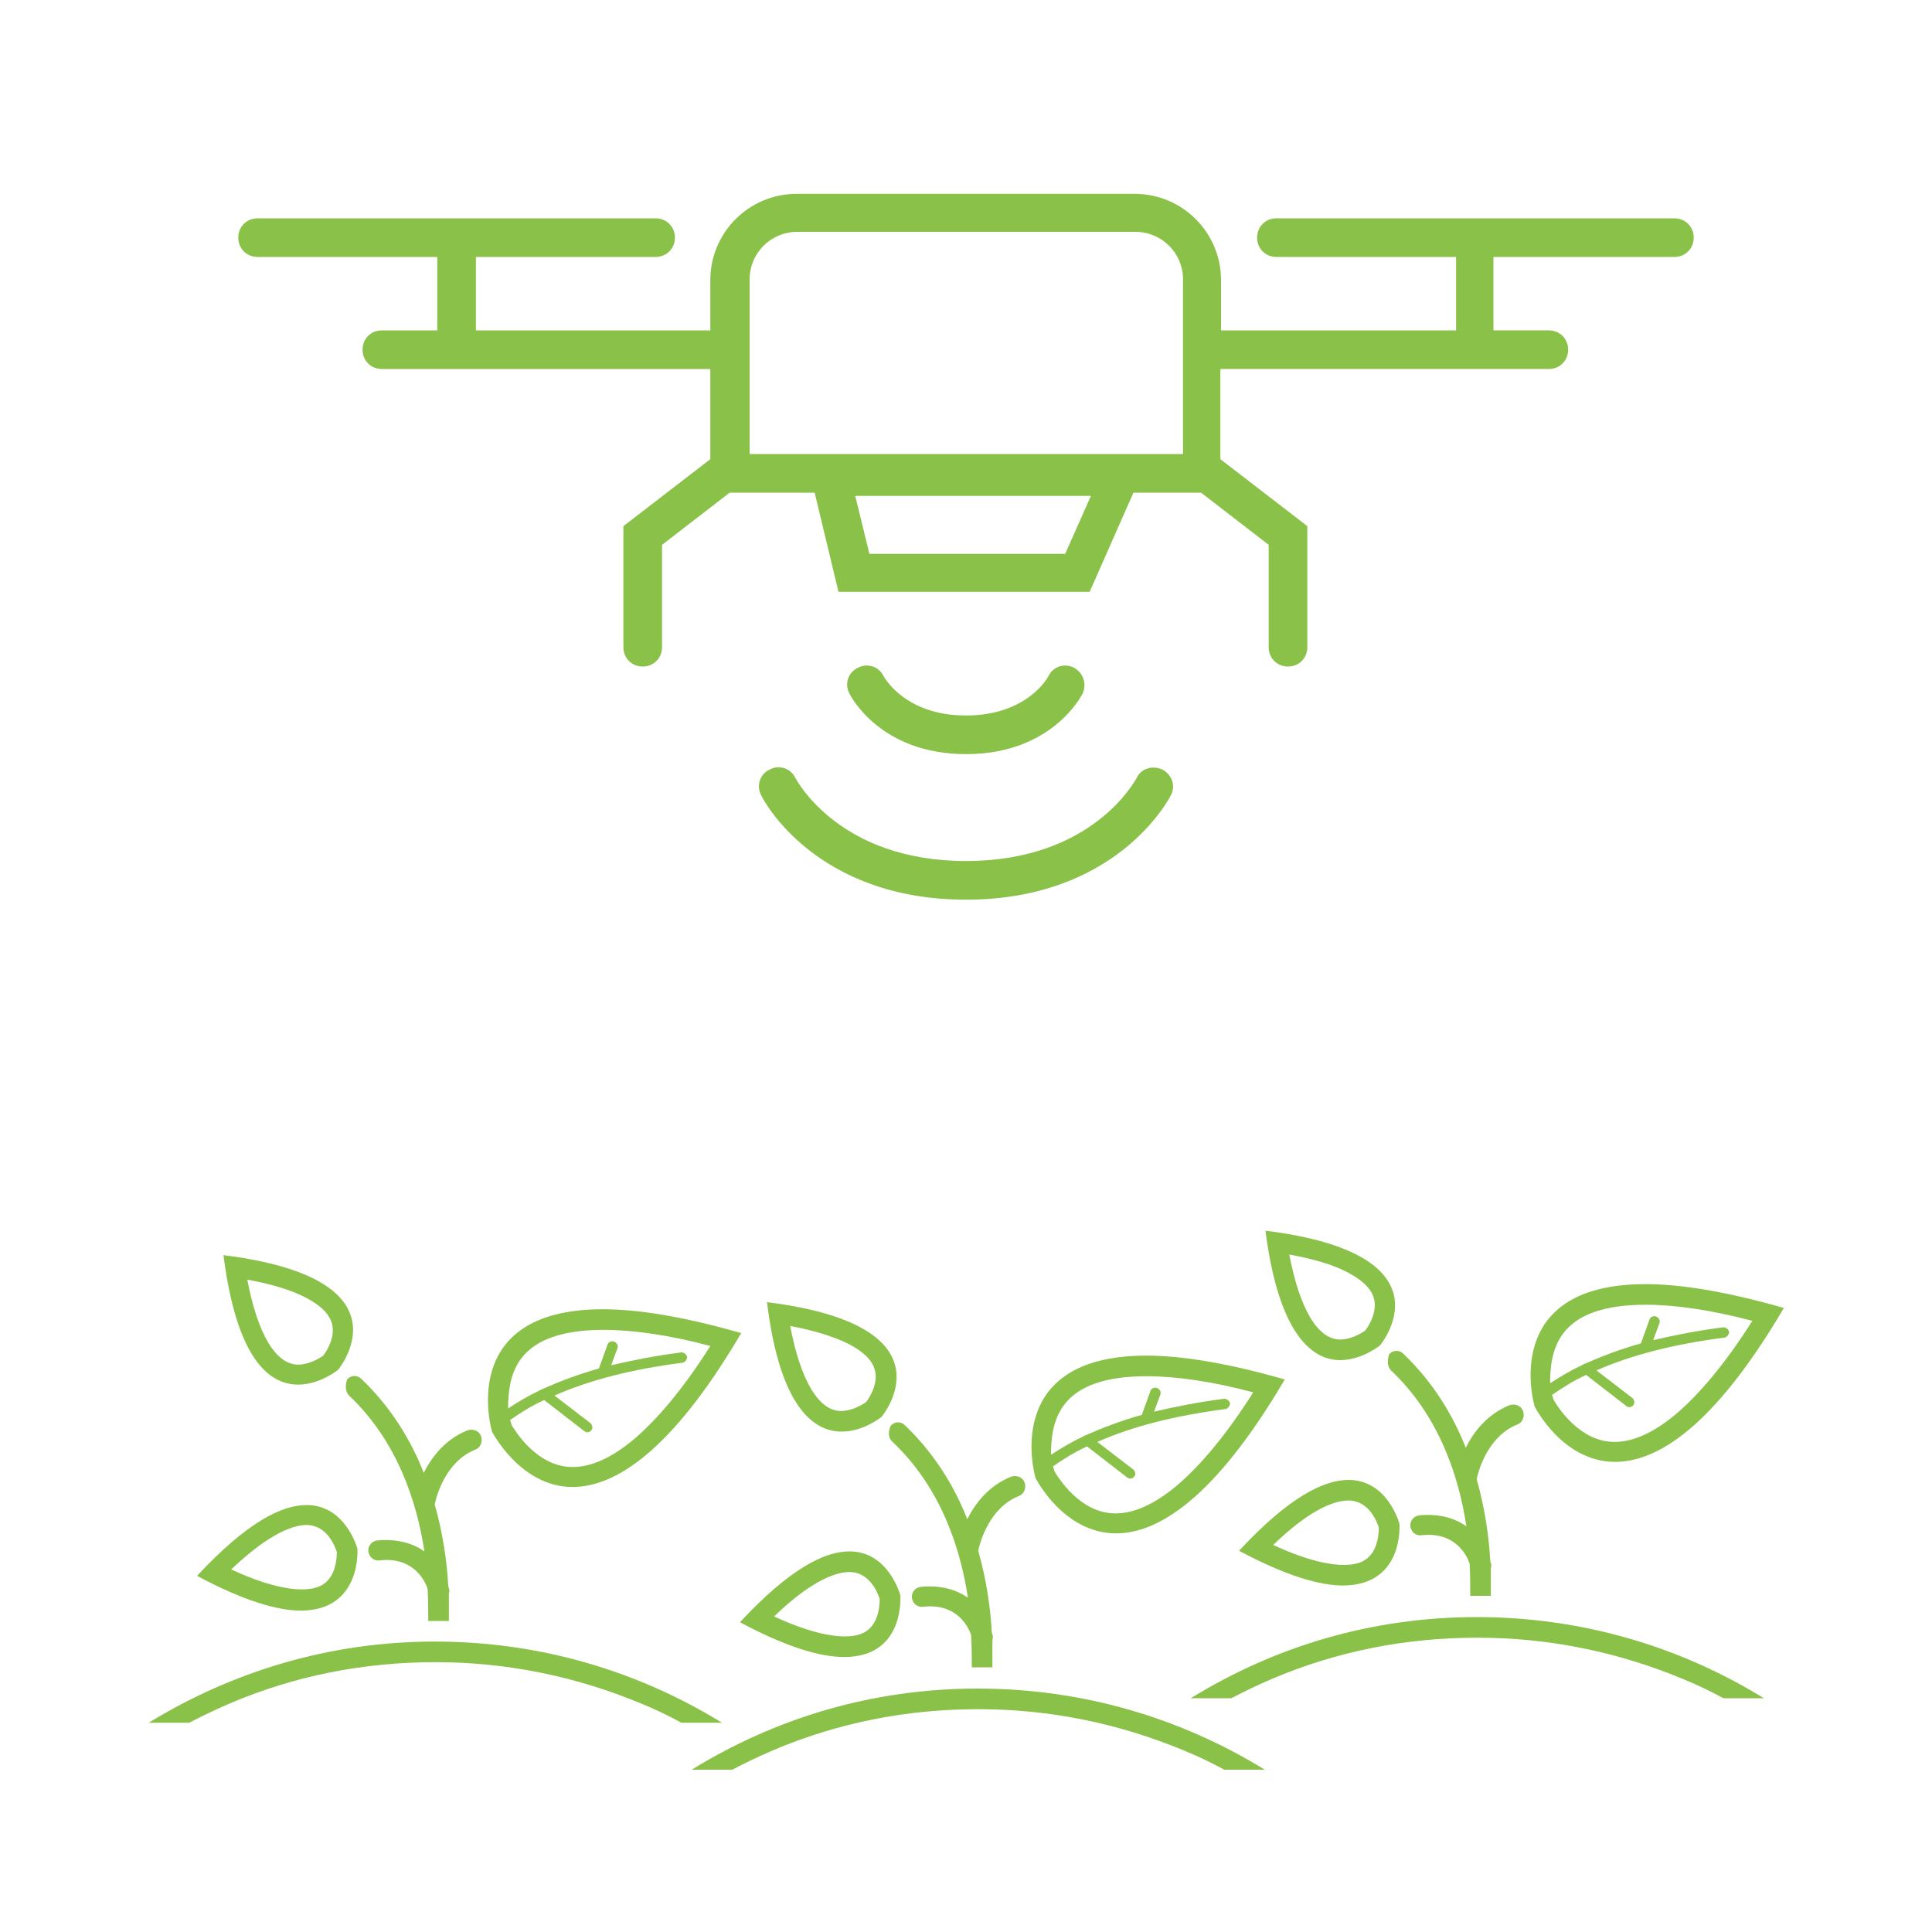 <?xml version="1.0" encoding="utf-8"?>
<!-- Generator: Adobe Illustrator 22.0.1, SVG Export Plug-In . SVG Version: 6.00 Build 0)  -->
<svg version="1.1" id="Layer_1" xmlns="http://www.w3.org/2000/svg" xmlns:xlink="http://www.w3.org/1999/xlink" x="0px" y="0px"
	 viewBox="0 0 300 300" style="enable-background:new 0 0 300 300;" xml:space="preserve">
<style type="text/css">
	.st0{fill:#8AC148;}
</style>
<g>
	<path class="st0" d="M130.7,222.3c3.4,0,6.2-2.3,6.2-2.3s11.8-14.1-17.8-17.8C121.1,218.6,126.4,222.3,130.7,222.3z M131.8,208.7
		c2.1,1.1,3.4,2.3,3.9,3.6c0.9,2.2-0.6,4.6-1.2,5.4c-0.7,0.5-2.3,1.4-3.9,1.4c-3.5,0-6.3-4.8-7.9-13.2
		C126.5,206.6,129.6,207.6,131.8,208.7z"/>
	<path class="st0" d="M173.3,238.1c6.4,0,15.2-5.2,26.2-23.9c-9.1-2.6-16.1-3.7-21.5-3.7c-22.9,0-17.2,19-17.2,19
		S165.1,238.1,173.3,238.1z M165.2,218.2c2.2-3,6.5-4.5,12.8-4.5c4.6,0,10.2,0.8,16.6,2.5c-4.1,6.5-8.2,11.4-12,14.6
		c-3.4,2.8-6.5,4.2-9.4,4.2c-5.4,0-8.8-5.4-9.5-6.6c0-0.2-0.1-0.4-0.2-0.7c1.6-1.1,3.3-2.2,5.3-3.1l6.2,4.8c0.1,0.1,0.3,0.2,0.5,0.2
		c0.2,0,0.5-0.1,0.6-0.3c0.3-0.3,0.2-0.8-0.1-1.1l-5.6-4.3c5.4-2.4,12.1-4.1,19.9-5.1c0.4-0.1,0.7-0.5,0.7-0.9
		c-0.1-0.4-0.5-0.7-0.9-0.7c-3.9,0.5-7.5,1.2-10.9,2l1-2.7c0.1-0.4-0.1-0.8-0.6-1c-0.4-0.1-0.9,0.1-1,0.6l-1.3,3.6
		c-3.2,0.9-6.1,2-8.8,3.2c-0.1,0-0.2,0.1-0.2,0.1c-1.9,0.9-3.6,1.9-5.1,2.9C163.2,223.7,163.4,220.6,165.2,218.2z"/>
	<path class="st0" d="M138.6,223.9c7.4,7,10.5,16.3,11.7,24.2c-1.7-1.2-4.1-2-7.3-1.7c-0.9,0.1-1.5,0.9-1.4,1.7
		c0.1,0.9,0.9,1.5,1.7,1.4c5.1-0.6,7,2.9,7.5,4.4c0.1,1.9,0.1,3.6,0.1,5h3.2c0-1.3,0-2.7,0-4.3c0.1-0.2,0.1-0.5,0-0.8
		c0-0.1-0.1-0.2-0.1-0.4c-0.2-3.7-0.8-8-2.1-12.6c0.3-1.5,1.8-6.7,6.3-8.5c0.8-0.3,1.2-1.2,0.9-2.1c-0.3-0.8-1.2-1.2-2.1-0.9
		c-3.5,1.4-5.6,4.2-6.8,6.6c-2-5.1-5.1-10.2-9.7-14.6c-0.6-0.6-1.6-0.6-2.2,0.1C137.9,222.3,137.9,223.3,138.6,223.9z"/>
	<path class="st0" d="M139.8,247.7c0,0-1.8-6.8-7.9-6.8c-3.8,0-9.2,2.6-17,11c7.3,3.9,12.5,5.4,16.2,5.4
		C140.6,257.3,139.8,247.7,139.8,247.7z M131.9,244.1c3.1,0,4.4,3.2,4.7,4.2c0,0.8-0.1,3-1.4,4.4c-0.9,1-2.2,1.4-4.1,1.4
		c-2,0-5.5-0.6-10.9-3.1C126.4,245,130.2,244.1,131.9,244.1z"/>
	<path class="st0" d="M107.4,274.8h6.3c2.1-1.1,4.2-2.1,6.3-3c10.1-4.3,20.8-6.4,31.9-6.4s21.8,2.2,31.9,6.4c2.2,0.9,4.3,1.9,6.3,3
		h6.3c-13-8-28.2-12.6-44.6-12.6S120.4,266.8,107.4,274.8z"/>
</g>
<g>
	<path class="st0" d="M208.1,211.2c3.4,0,6.2-2.3,6.2-2.3s11.8-14.1-17.8-17.8C198.6,207.5,203.9,211.2,208.1,211.2z M209.3,197.6
		c2.1,1.1,3.4,2.3,3.9,3.6c0.9,2.2-0.6,4.6-1.2,5.4c-0.7,0.5-2.3,1.4-3.9,1.4c-3.5,0-6.3-4.8-7.9-13.2
		C204,195.5,207.1,196.4,209.3,197.6z"/>
	<path class="st0" d="M250.8,227c6.4,0,15.2-5.2,26.2-23.9c-9.1-2.6-16.1-3.7-21.5-3.7c-22.9,0-17.2,19-17.2,19S242.6,227,250.8,227
		z M242.7,207.1c2.2-3,6.5-4.5,12.8-4.5c4.6,0,10.2,0.8,16.6,2.5c-4.1,6.5-8.2,11.4-12,14.6c-3.4,2.8-6.5,4.2-9.4,4.2
		c-5.4,0-8.8-5.4-9.5-6.6c0-0.2-0.1-0.4-0.2-0.7c1.6-1.1,3.3-2.2,5.3-3.1l6.2,4.8c0.1,0.1,0.3,0.2,0.5,0.2c0.2,0,0.5-0.1,0.6-0.3
		c0.3-0.3,0.2-0.8-0.1-1.1l-5.6-4.3c5.4-2.4,12.1-4.1,19.9-5.1c0.4-0.1,0.7-0.5,0.7-0.9c-0.1-0.4-0.5-0.7-0.9-0.7
		c-3.9,0.5-7.5,1.2-10.9,2l1-2.7c0.1-0.4-0.1-0.8-0.6-1c-0.4-0.1-0.9,0.1-1,0.6l-1.3,3.6c-3.2,0.9-6.1,2-8.8,3.2
		c-0.1,0-0.2,0.1-0.2,0.1c-1.9,0.9-3.6,1.9-5.1,2.9C240.7,212.6,240.9,209.5,242.7,207.1z"/>
	<path class="st0" d="M216,212.8c7.4,7,10.5,16.3,11.7,24.2c-1.7-1.2-4.1-2-7.3-1.7c-0.9,0.1-1.5,0.9-1.4,1.7
		c0.1,0.9,0.9,1.5,1.7,1.4c5.1-0.6,7,2.9,7.5,4.4c0.1,1.9,0.1,3.6,0.1,5h3.2c0-1.3,0-2.7,0-4.3c0.1-0.2,0.1-0.5,0-0.8
		c0-0.1-0.1-0.2-0.1-0.4c-0.2-3.7-0.8-8-2.1-12.6c0.3-1.5,1.8-6.7,6.3-8.5c0.8-0.3,1.2-1.2,0.9-2.1c-0.3-0.8-1.2-1.2-2.1-0.9
		c-3.5,1.4-5.6,4.2-6.8,6.6c-2-5.1-5.1-10.2-9.7-14.6c-0.6-0.6-1.6-0.6-2.2,0.1C215.4,211.2,215.4,212.2,216,212.8z"/>
	<path class="st0" d="M217.3,236.6c0,0-1.8-6.8-7.9-6.8c-3.8,0-9.2,2.6-17,11c7.3,3.9,12.5,5.4,16.2,5.4
		C218.1,246.1,217.3,236.6,217.3,236.6z M209.4,233c3.1,0,4.4,3.2,4.7,4.2c0,0.8-0.1,3-1.4,4.4c-0.9,1-2.2,1.4-4.1,1.4
		c-2,0-5.5-0.6-10.9-3.1C203.9,233.9,207.6,233,209.4,233z"/>
	<path class="st0" d="M184.9,263.7h6.3c2.1-1.1,4.2-2.1,6.3-3c10.1-4.3,20.8-6.4,31.9-6.4s21.8,2.2,31.9,6.4c2.2,0.9,4.3,1.9,6.3,3
		h6.3c-13-8-28.2-12.6-44.6-12.6S197.9,255.7,184.9,263.7z"/>
</g>
<g>
	<path class="st0" d="M46.3,215c3.4,0,6.2-2.3,6.2-2.3s11.8-14.1-17.8-17.8C36.8,211.4,42,215,46.3,215z M47.5,201.5
		c2.1,1.1,3.4,2.3,3.9,3.6c0.9,2.2-0.6,4.6-1.2,5.4c-0.7,0.5-2.3,1.4-3.9,1.4c-3.5,0-6.3-4.8-7.9-13.2
		C42.2,199.4,45.2,200.3,47.5,201.5z"/>
	<path class="st0" d="M88.9,230.9c6.4,0,15.2-5.2,26.2-23.9c-9.1-2.6-16.1-3.7-21.5-3.7c-22.9,0-17.2,19-17.2,19
		S80.8,230.9,88.9,230.9z M80.9,211c2.2-3,6.5-4.5,12.8-4.5c4.6,0,10.2,0.8,16.6,2.5c-4.1,6.5-8.2,11.4-12,14.6
		c-3.4,2.8-6.5,4.2-9.4,4.2c-5.4,0-8.8-5.4-9.5-6.6c0-0.2-0.1-0.4-0.2-0.7c1.6-1.1,3.3-2.2,5.3-3.1l6.2,4.8c0.1,0.1,0.3,0.2,0.5,0.2
		c0.2,0,0.5-0.1,0.6-0.3c0.3-0.3,0.2-0.8-0.1-1.1l-5.6-4.3c5.4-2.4,12.1-4.1,19.9-5.1c0.4-0.1,0.7-0.5,0.7-0.9
		c-0.1-0.4-0.5-0.7-0.9-0.7c-3.9,0.5-7.5,1.2-10.9,2l1-2.7c0.1-0.4-0.1-0.8-0.6-1c-0.4-0.1-0.9,0.1-1,0.6l-1.3,3.6
		c-3.2,0.9-6.1,2-8.8,3.2c-0.1,0-0.2,0.1-0.2,0.1c-1.9,0.9-3.6,1.9-5.1,2.9C78.9,216.5,79.1,213.4,80.9,211z"/>
	<path class="st0" d="M54.2,216.7c7.4,7,10.5,16.3,11.7,24.2c-1.7-1.2-4.1-2-7.3-1.7c-0.9,0.1-1.5,0.9-1.4,1.7
		c0.1,0.9,0.9,1.5,1.7,1.4c5.1-0.6,7,2.9,7.5,4.4c0.1,1.9,0.1,3.6,0.1,5h3.2c0-1.3,0-2.7,0-4.3c0.1-0.2,0.1-0.5,0-0.8
		c0-0.1-0.1-0.2-0.1-0.4c-0.2-3.7-0.8-8-2.1-12.6c0.3-1.5,1.8-6.7,6.3-8.5c0.8-0.3,1.2-1.2,0.9-2.1c-0.3-0.8-1.2-1.2-2.1-0.9
		c-3.5,1.4-5.6,4.2-6.8,6.6c-2-5.1-5.1-10.2-9.7-14.6c-0.6-0.6-1.6-0.6-2.2,0.1C53.6,215.1,53.6,216.1,54.2,216.7z"/>
	<path class="st0" d="M55.5,240.5c0,0-1.8-6.8-7.9-6.8c-3.8,0-9.2,2.6-17,11c7.3,3.9,12.5,5.4,16.2,5.4
		C56.2,250,55.5,240.5,55.5,240.5z M47.6,236.8c3.1,0,4.4,3.2,4.7,4.2c0,0.8-0.1,3-1.4,4.4c-0.9,1-2.2,1.4-4.1,1.4
		c-2,0-5.5-0.6-10.9-3.1C42.1,237.8,45.8,236.8,47.6,236.8z"/>
	<path class="st0" d="M23.1,267.5h6.3c2.1-1.1,4.2-2.1,6.3-3c10.1-4.3,20.8-6.4,31.9-6.4s21.8,2.2,31.9,6.4c2.2,0.9,4.3,1.9,6.3,3
		h6.3c-13-8-28.2-12.6-44.6-12.6S36,259.6,23.1,267.5z"/>
</g>
<g>
	<path class="st0" d="M260,33.9h-61.8c-1.7,0-3,1.3-3,3s1.3,3,3,3h27.9v11.4h-36.5v-7.8c0-7.4-6-13.4-13.4-13.4h-52.5
		c-7.4,0-13.4,6-13.4,13.4v7.8H73.9V39.9h27.9c1.7,0,3-1.3,3-3s-1.3-3-3-3H40c-1.7,0-3,1.3-3,3s1.3,3,3,3h27.9v11.4h-8.6
		c-1.7,0-3,1.3-3,3s1.3,3,3,3h51v14L96.8,81.7v18.8c0,1.7,1.3,3,3,3s3-1.3,3-3V84.6l10.5-8.1h13.2l3.7,15.4h39l6.8-15.4h10.5
		l10.5,8.1v15.9c0,1.7,1.3,3,3,3s3-1.3,3-3V81.7l-13.5-10.4v-14h51c1.7,0,3-1.3,3-3s-1.3-3-3-3h-8.6V39.9H260c1.7,0,3-1.3,3-3
		S261.7,33.9,260,33.9z M165.4,86H135l-2.2-9h36.6L165.4,86z M183.7,70.5h-67.3V43.4c0-4.1,3.3-7.4,7.4-7.4h52.5
		c4.1,0,7.4,3.3,7.4,7.4V70.5z"/>
	<path class="st0" d="M150,117.1c13.3,0,17.9-9,18.1-9.4c0.7-1.5,0.1-3.2-1.3-4c-1.5-0.8-3.3-0.2-4,1.3c-0.1,0.2-3.3,6.1-12.8,6.1
		c-9.4,0-12.6-5.8-12.8-6.1c-0.7-1.5-2.5-2.1-4-1.3c-1.5,0.7-2.1,2.5-1.3,4C132.1,108.1,136.7,117.1,150,117.1z"/>
	<path class="st0" d="M180.5,119.5c-1.5-0.7-3.3-0.2-4,1.3c-0.3,0.5-6.9,12.9-26.5,12.9c-19.6,0-26.2-12.4-26.5-12.9
		c-0.7-1.5-2.5-2.1-4-1.3c-1.5,0.7-2.1,2.5-1.3,4c0.3,0.7,8.4,16.2,31.8,16.2s31.5-15.6,31.8-16.2
		C182.6,122.1,182,120.3,180.5,119.5z"/>
</g>
</svg>
